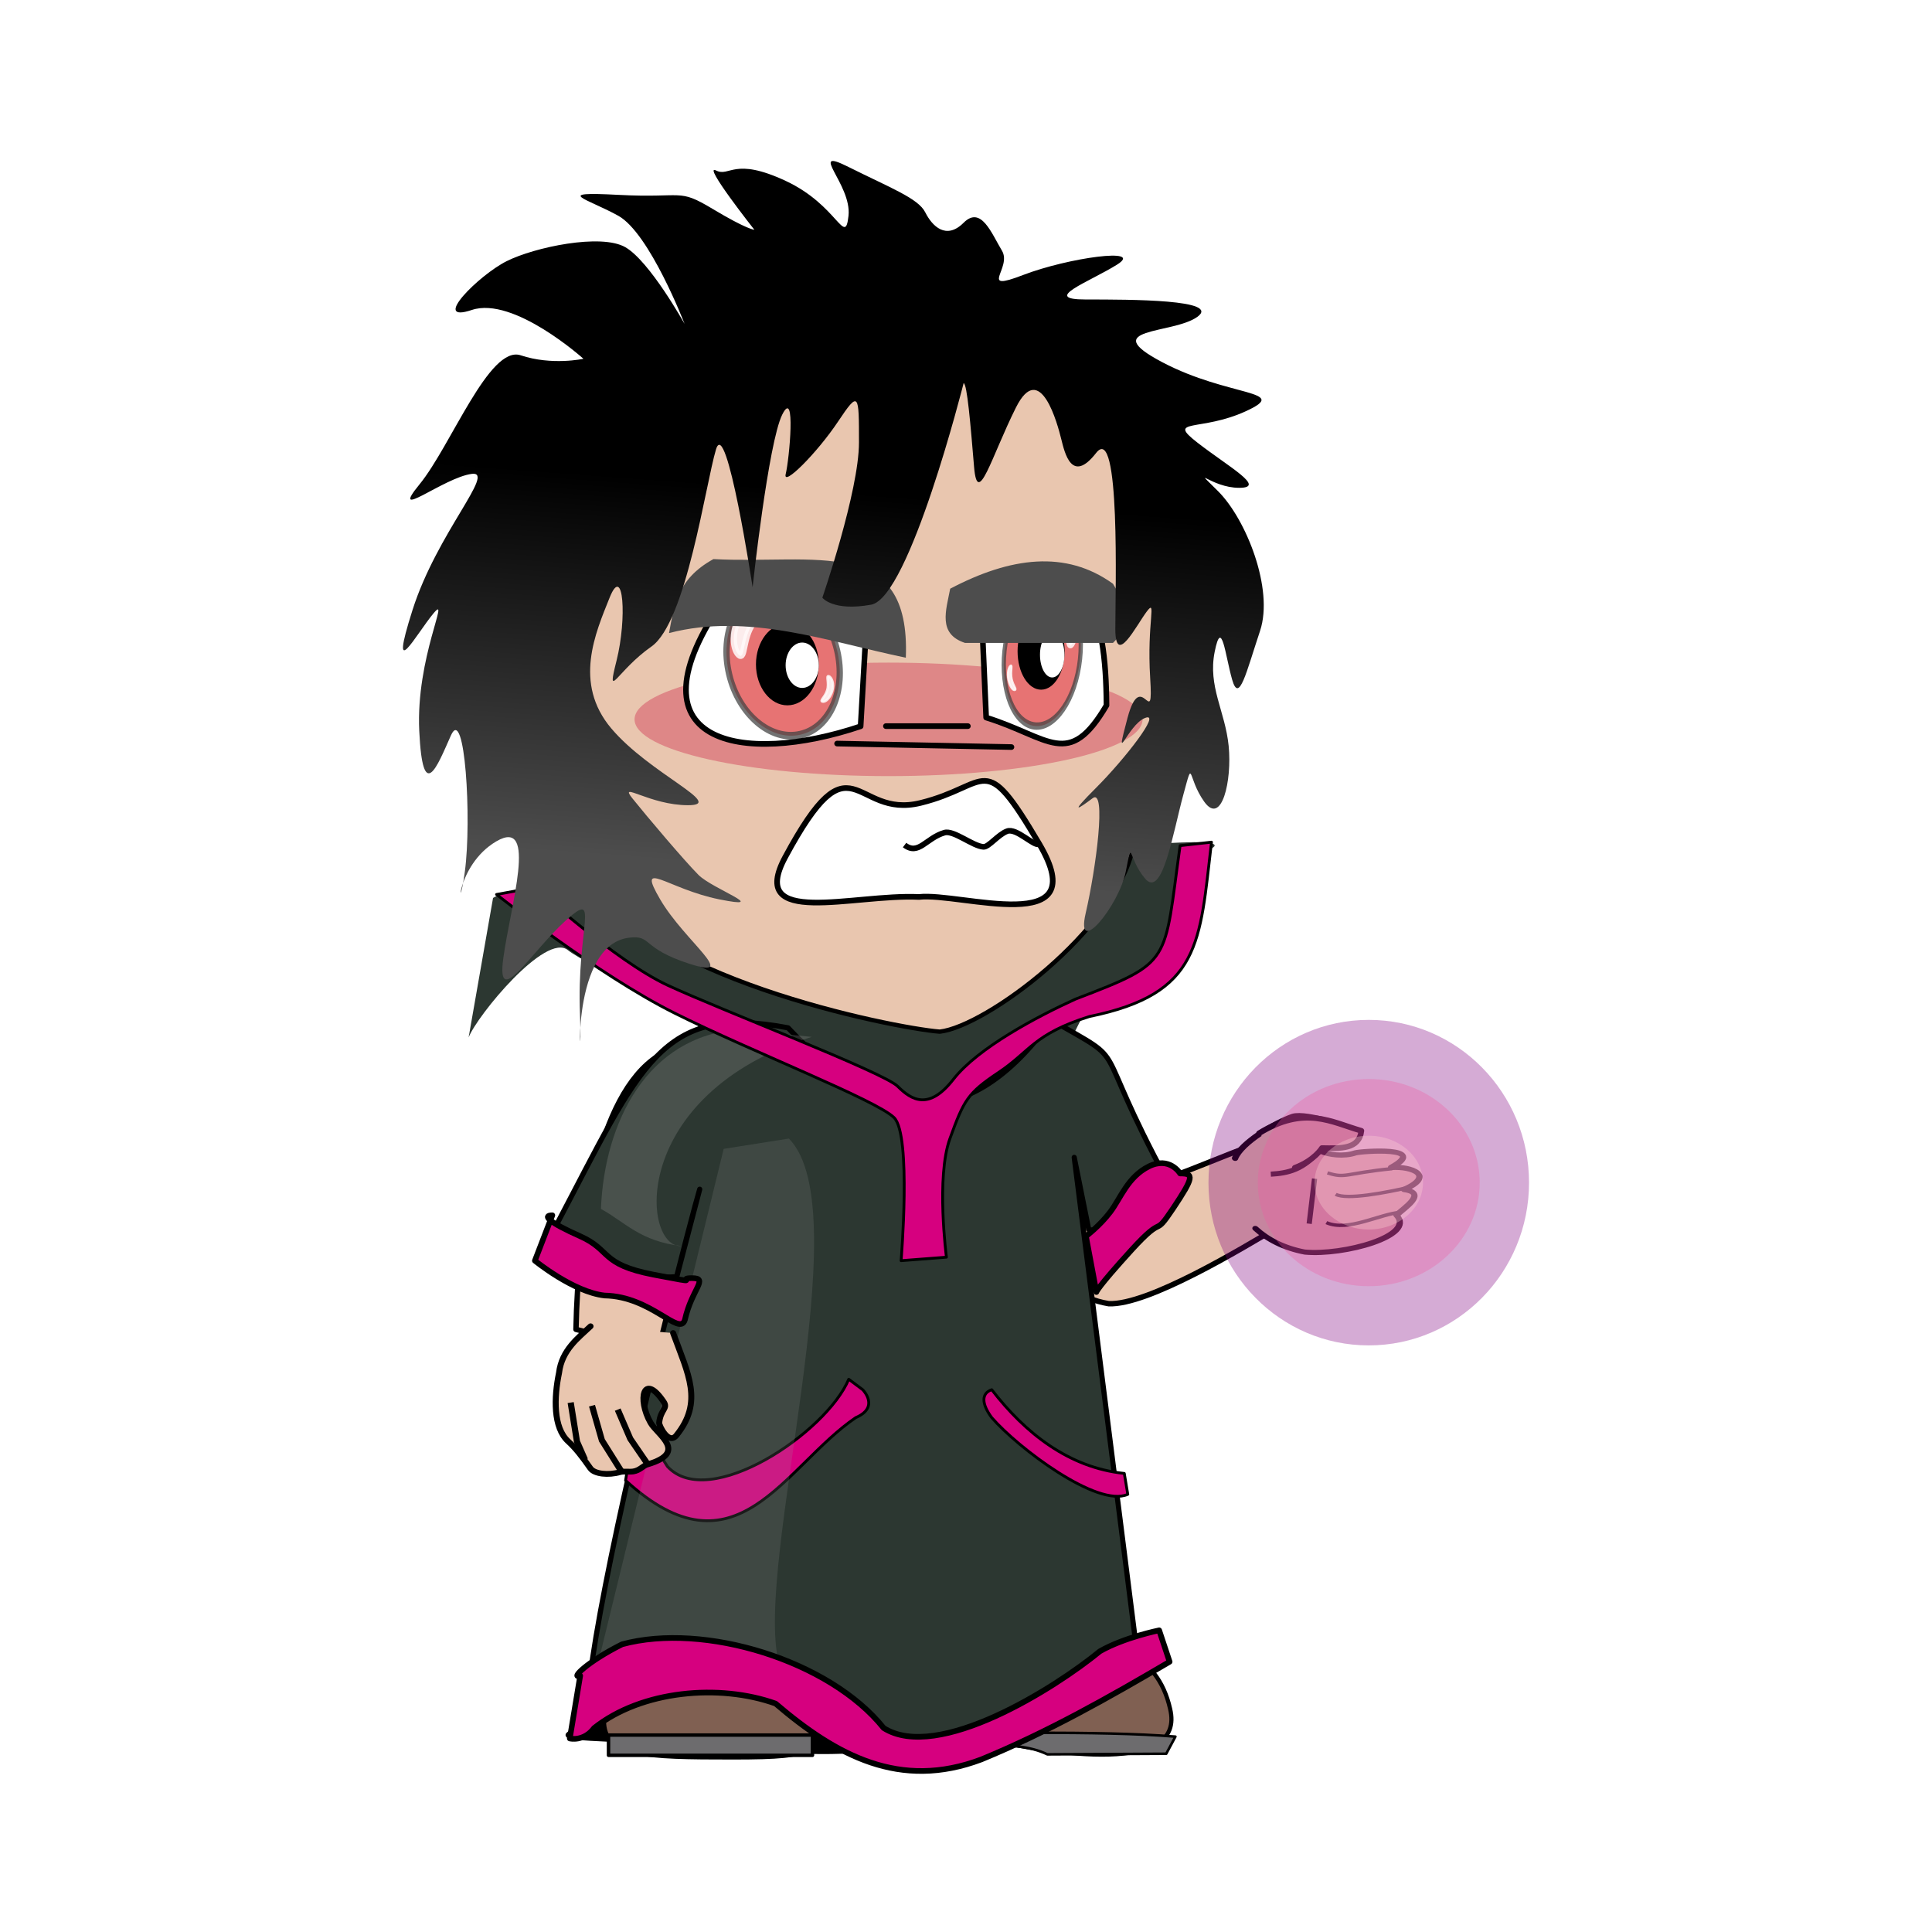 <svg:svg xmlns:dc="http://purl.org/dc/elements/1.1/" xmlns:ns1="http://www.inkscape.org/namespaces/inkscape" xmlns:ns3="http://web.resource.org/cc/" xmlns:rdf="http://www.w3.org/1999/02/22-rdf-syntax-ns#" xmlns:svg="http://www.w3.org/2000/svg" height="343.17" id="svg2" version="1.0" viewBox="-71.577 -28.597 343.17 343.17" width="343.17">
  <svg:defs id="defs4">
    <svg:filter id="filter3663">
      <svg:feGaussianBlur id="feGaussianBlur3665" stdDeviation="0.48" ns1:collect="always" />
    </svg:filter>
    <svg:filter height="2.486" id="filter5122" width="2.283" x="-.642" y="-.743">
      <svg:feGaussianBlur id="feGaussianBlur5124" stdDeviation="5.153" ns1:collect="always" />
    </svg:filter>
    <svg:filter height="1.672" id="filter5126" width="1.627" x="-.314" y="-.336">
      <svg:feGaussianBlur id="feGaussianBlur5128" stdDeviation="5.153" ns1:collect="always" />
    </svg:filter>
    <svg:filter height="1.428" id="filter5130" width="1.434" x="-.217" y="-.214">
      <svg:feGaussianBlur id="feGaussianBlur5132" stdDeviation="5.153" ns1:collect="always" />
    </svg:filter>
    <svg:filter height="1.702" id="filter5372" width="1.157" x="-.078" y="-.351">
      <svg:feGaussianBlur id="feGaussianBlur5374" stdDeviation="2.947" ns1:collect="always" />
    </svg:filter>
    <svg:filter height="1.246" id="filter4342" width="1.585" x="-.292" y="-.123">
      <svg:feGaussianBlur id="feGaussianBlur4344" stdDeviation="1.462" ns1:collect="always" />
    </svg:filter>
    <svg:filter id="filter4318">
      <svg:feGaussianBlur id="feGaussianBlur4320" stdDeviation="1.204" ns1:collect="always" />
    </svg:filter>
    <svg:linearGradient gradientUnits="userSpaceOnUse" id="linearGradient3898" x1="32.37" x2="27.414" y1="51.091" y2="118.62">
      <svg:stop id="stop3894" offset="0" style="stop-color:#000000" />
      <svg:stop id="stop3896" offset="1" style="stop-color:#4d4d4d" />
    </svg:linearGradient>
  </svg:defs>
  <svg:g id="layer2" transform="translate(224.52 -436.21)">
    <svg:path d="m-195.14 715.79s19.27-18.39 36.8-17.52c17.52 0.88 40.3-1.75 50.81 0.88 10.512 2.63 14.724 13.4 14.724 13.4s-47.144 7.62-62.914 5.87-39.42-1.75-39.42-2.63z" id="path4600" style="stroke-linejoin:round;fill-rule:evenodd;stroke:#000000;stroke-linecap:round;fill:#000000" />
    <svg:path d="m-88.263 711.12c2.858 11.67-20.327 8.37-34.227 5-17.74 6.55-17.78 4.33-17.78-3 0-8.19 5.17-15.65 23.41-15.65 18.241 0 26.373 3.86 28.597 13.65z" id="path4561" style="stroke:#000000;stroke-width:.736;fill:#806052" />
    <svg:path d="m-140.28 715.37c17.68 0.23 39.34-0.41 52.963 0.71l-1.626 3.04-21.117 0.11c-6.25-3.02-16.24-0.96-18.33 0.6l-11.89 0.01v-4.47z" id="path4563" style="stroke-linejoin:round;stroke:#000000;stroke-linecap:round;stroke-width:.455;fill:#6d6c6e" />
    <svg:path d="m-151.8 712.18c0 6.52 1.94 7.66-14.04 7.66s-22.92-0.18-22.92-6.7 4.53-12.44 20.5-12.44c15.98 0 16.46 4.97 16.46 11.48z" id="path4567" style="stroke:#000000;stroke-width:.614;fill:#806052" />
    <svg:rect height="3.598" id="rect4569" style="stroke-linejoin:round;stroke:#000000;stroke-linecap:round;stroke-width:.614;fill:#6d6c6e" width="36.226" x="-188.01" y="715.8" />
    <svg:path d="m-168.44 689.45c-0.62-13.98 1.58-25.58 4.19-41.71-2.54-13.02-3.41-21.81-7.93-33.9l-4.74 34.32-16.87-4.42c0.37-17.86 3.67-41.58 14.59-48.56l20.74-7.77 10.25-31.75 22.13 2.39 3.94 29.59 15.44 7.13c3.56 2.21 8.044 13.09 10.99 21.93 3.201 2.81 9.644-1.08 23-6l4.051 14.62c-7.06 4.19-23.545 14.17-30.505 13.86-10.716-1.79-11.486-11.66-15.136-17 0.02 11.88-2.21 13.97-1.43 23.69l0.19 42.04-18.22 1.08-4.93-40.75-9.71 41.3-20.04-0.09z" id="path3057" style="stroke-linejoin:round;stroke:#000000;stroke-linecap:round;stroke-width:.961;fill:#e9c6af" />
    <svg:path d="m-92.462 617.4c-2.712 1.7-4.768 7.33-5.955 11.28" id="path3065" style="stroke:#000000;stroke-width:.916px;fill:none" />
    <svg:path d="m-193.66 563.39s-4.33 1.24-8.67 1.86c-4.33 0.62-6.19 1.86-6.19 1.86l-4.34 24.78c1.49-3.86 13.74-18.8 17.66-15.49 3.09 2.48 21.99 11.15 23.85 14.25 1.85 3.1 26.63 16.11 26.63 16.11l36.55-9.91 5.58-11.15s9.292 1.85 13.629-7.44c4.336-9.29 6.195-19.2 6.195-19.2s6.194-1.86-1.239-1.86c-7.434 0-109.66 6.19-109.66 6.19z" id="path6863" style="fill-rule:evenodd;fill:#2c3731" />
    <svg:path d="m-156.12 590.18c16.38 17.5 32.08 19.12 46.81-1.36 14.557 8.35 6.47 2.45 20.57 28.54-5.24 1.91-8.733 9.56-13.97 8.67l-2.58-12.84 11.499 90.76c-19.199 10.57-41.299 28.2-59.559 7.77-10.33-11.55-34.12-4.72-38.14 3.78-1.04-3.04 0.4-13.36 2.91-26.2 5.37-27.54 15.61-66.68 16.77-70.45l-4.07 15.53c-12.72 0.94-14.72-6.3-21.45-9.05 15.21-28.86 18.61-39.46 41.21-35.15z" id="path6461" style="stroke-linejoin:round;stroke:#000000;stroke-linecap:round;stroke-width:.916;fill:#2c3731" />
    <svg:path d="m114.77 604.68h14.02c-33.889 14.88-28.27 44.63-20.58 43.29-8.08-0.07-11.465-3.62-16.22-5.62-1.111-16.96 5.364-34.57 22.78-37.67z" id="path6465" style="opacity:.511;filter:url(#filter4318);fill:#999999" transform="matrix(.919 .094 -.096 .903 -212.23 33.659)" />
    <svg:path d="m-145.34 652.6c-3.99 9.51-24.86 23.51-32.21 15.49-3.72-5.58-4.95-12.39-4.95-12.39l-2.48 14.87c19.64 17.97 28.12-2.47 40.88-11.15 4.34-1.86 1.24-4.96 1.24-4.96l-2.48-1.86z" id="path6824" style="stroke-linejoin:round;fill-rule:evenodd;stroke:#000000;stroke-linecap:round;stroke-width:.5;fill:#d6007f" />
    <svg:path d="m-207.9 566.49s17.96 14.25 31.59 21.06c13.63 6.82 35.93 15.49 39.03 18.59s1.24 25.4 1.24 25.4l8.05-0.62s-1.86-14.25 0.62-21.06c2.48-6.82 3.1-8.06 8.67-11.77 5.58-3.72 6.2-6.82 16.11-9.92 19.834-4.04 19.586-13.12 21.682-30.97l-5.575 0.62c-2.945 21.03-1.186 20.59-18.587 27.26-6.81 3.09-17.34 8.67-21.68 14.24-4.34 5.58-7.43 3.72-9.91 1.24-2.48-2.47-31.6-13.63-40.89-17.96-9.29-4.34-23.54-17.35-23.54-17.35l-6.81 1.24z" id="path6820" style="stroke-linejoin:round;fill-rule:evenodd;stroke:#000000;stroke-linecap:round;stroke-width:.5;fill:#d6007f" />
    <svg:path d="m-119.94 654.46c5.93 7.69 13.68 13.85 23.545 14.87l0.619 3.71c-5.354 2.43-19.484-8.22-24.164-13.62-1.85-2.48-1.85-4.34 0-4.96z" id="path6826" style="stroke-linejoin:round;fill-rule:evenodd;stroke:#000000;stroke-linecap:round;stroke-width:.5;fill:#d6007f" />
    <svg:path d="m212.88 617.43l7.29-2.33c9.49 7.17 3.5 49.78 8.07 60.77l-20.82 4.93 5.46-63.37z" id="path6467" style="opacity:.421;filter:url(#filter4342);fill:#999999" transform="matrix(1.515 .228 -.231 1.5 -347.44 -363)" />
    <svg:g id="g3097" style="fill:#e9c6af" transform="matrix(-1.059 .285 .292 1.021 -139.37 -120.1)">
      <svg:path d="m236.85 681.48c2.36 1.31 5.52 2.55 6.98 6.15 1.9 3.77 3.37 8.6 1.62 11.48-0.84 1.4-1.45 2.94-2.25 5.31-0.37 1.09-2.46 1.94-4.47 1.9-0.63-0.01-1.38 0.39-2.08 0.47-1.11 0.11-1.72-0.5-2.51-0.52-6.94-0.16-2.87-4.33-2.34-6.6 1.04-4.43-1.16-8.51-2.97-2.82-0.42 1.32 0.82 1.08 1.63 3.2 0.16 0.43-0.45 4.03-2.12 2.79-5.73-4.26-4.56-9.37-4.05-16.68" id="path3099" style="stroke-linejoin:round;stroke:#000000;stroke-linecap:round;stroke-width:.969;fill:#e9c6af" />
      <svg:path d="m240.16 694.37v6.02l-1.64 5.81" id="path3101" style="fill-rule:evenodd;stroke:#000000;stroke-width:1px;fill:#e9c6af" />
      <svg:path d="m243.34 692.94l0.76 6.57-0.44 3.29" id="path3103" style="fill-rule:evenodd;stroke:#000000;stroke-width:1px;fill:#e9c6af" />
      <svg:path d="m236.33 696.12l-0.66 5.26-1.53 4.71" id="path3105" style="fill-rule:evenodd;stroke:#000000;stroke-width:1px;fill:#e9c6af" />
    </svg:g>
    <svg:path d="m-197.99 623.48l-3.1 8.06s6.81 5.57 12.39 6.19c8.28 0.14 13.29 7.32 14.25 4.34 1.24-5.58 4.34-7.43 1.24-7.43s2.79 1.23-6.82-0.62c-9.52-1.85-7.43-4.34-13.01-6.82-5.57-2.48-6.81-3.72-4.95-3.72z" id="path6828" style="stroke-linejoin:round;fill-rule:evenodd;stroke:#000000;stroke-linecap:round;fill:#d6007f" />
    <svg:path d="m-86.483 616.05s-1.859-3.1-5.576-1.24-4.956 5.58-6.814 8.06c-1.857 2.47-4.337 4.33-4.337 4.33l1.86 9.91s0-0.62 6.194-7.43c6.195-6.81 3.717-1.86 7.434-7.43 3.717-5.58 3.717-6.2 1.239-6.2z" id="path6830" style="stroke-linejoin:round;fill-rule:evenodd;stroke:#000000;stroke-linecap:round;fill:#d6007f" />
    <svg:path d="m-193.04 705.26l-1.85 11.15s2.47 0.62 4.33-1.86c8.46-6.71 22.26-7.9 32.22-4.34 10.82 9.24 22.1 15.38 36.55 9.92 11.7-4.81 22.568-10.95 33.448-17.35l-1.858-5.58s-6.195 1.24-10.53 3.72c-7.97 6.55-28.82 19.71-38.41 13.63-9.56-11.96-31.87-18.83-46.46-14.87-6.2 3.1-9.29 6.2-7.44 5.58z" id="path6888" style="stroke-linejoin:round;fill-rule:evenodd;stroke:#000000;stroke-linecap:round;fill:#d6007f" />
    <svg:path d="m-202.33 508.84c6.57 21.71 4.36 36.46 11.45 54.15 7.19 17.91 53.3 27.22 61.71 27.87 8.28-0.94 31.196-18.04 34.323-32.65l10.568-49.37c-28.071-57.57-60.531-60.2-118.05 0z" id="path3108" style="fill-rule:evenodd;stroke:#000000;stroke-width:.766px;fill:#e9c6af" />
    <svg:g id="g3804" style="fill:#e9c6af" transform="matrix(.924 0 0 .908 -277.93 47.239)">
      <svg:g id="g3806" style="fill:#e9c6af" transform="matrix(-.074 -1.008 1.198 .018 -558.56 716.86)">
        <svg:path d="m104.32 654.45c3.05 1.16 7.11 6.95 8.32 9.81 0.91 2.16-2.15 10.15-3.07 10.1-1.51-0.08-3.46-1.4-2.43-3.92 0.25-6.04-3.08-0.57-1.41 3.41 0.38 1.14 1.49 12.08-2.74 5.56 0.34 3.37-1.46 7.08-4.252 1.8-0.568 3.84-3.549-0.19-5.003-1.51-3.936 2.95-8.024-8.98-7.423-15.17 0.709-3.29 2.332-5.84 4.441-7.64" id="path3808" style="stroke-linejoin:round;stroke:#000000;stroke-linecap:round;fill:#e9c6af" />
        <svg:path d="m94.328 680.47c-0.401-3.51-4.023-8.77-2.231-12.12" id="path3810" style="fill-rule:evenodd;stroke:#000000;stroke-width:.659px;fill:#e9c6af" />
        <svg:path d="m99.296 682.44c-1.259-4.33-2.778-10.54-1.674-12.25" id="path3812" style="fill-rule:evenodd;stroke:#000000;stroke-width:.659px;fill:#e9c6af" />
        <svg:path d="m102.77 679.55c-1.08-7.75-2.09-7.53-1.01-10.42" id="path3814" style="fill-rule:evenodd;stroke:#000000;stroke-width:.659px;fill:#e9c6af" />
      </svg:g>
      <svg:path d="m234.26 621.58c-3.21 4.2-6.42 4.81-9.63 5" id="path3816" style="fill-rule:evenodd;stroke:#000000;stroke-width:1px;fill:#e9c6af" />
      <svg:path d="m233.04 627.46l-1.03 8.81" id="path3818" style="fill-rule:evenodd;stroke:#000000;stroke-width:1px;fill:#e9c6af" />
    </svg:g>
    <svg:path d="m-72.463 608.91c8.124-4.98 12.784-2 18.179-0.44-0.399 3.35-3.774 3.12-7.009 3.07 0 0-1.314 2.19-4.818 3.5" id="path3820" style="stroke-linejoin:round;fill-rule:evenodd;stroke:#000000;stroke-linecap:round;fill:#e9c6af" />
    <svg:path d="m147.18 104.84c0.01 5.56-20.19 10.08-45.11 10.08-24.928 0-45.13-4.52-45.124-10.08-0.006-5.567 20.196-10.08 45.124-10.08 24.92 0 45.12 4.513 45.11 10.08z" id="path3828" style="filter:url(#filter5372);fill-rule:evenodd;fill:#de8787" transform="translate(-240.33 430.55)" />
    <svg:path d="m-121.86 513.7c0.31 7.12 0.62 14.24 0.93 21.37 11.28 3.51 14.63 9.32 21.376-2.17-0.127-16.53-3.126-29.3-22.306-19.2z" id="path3830" style="stroke-linejoin:round;fill-rule:evenodd;stroke:#000000;stroke-linecap:round;fill:#ffffff" />
    <svg:path d="m-141.99 514.93c-9.74-5.55-17.11-5.08-25.29-1.2-18.44 26.29 3.23 29.92 24.05 22.89 0.41-7.23 0.83-14.46 1.24-21.69z" id="path3832" style="stroke-linejoin:round;fill-rule:evenodd;stroke:#000000;stroke-linecap:round;fill:#ffffff" />
    <svg:path d="m327.29 695.78c0 50.77-37.99 91.92-84.85 91.92-46.87 0-84.86-41.15-84.86-91.92s37.99-91.93 84.86-91.93c46.86 0 84.85 41.16 84.85 91.93z" id="path3834" style="opacity:.742;filter:url(#filter3663);stroke:#000000;stroke-width:9.5;fill:#d40000" transform="matrix(.113 -.025 .033 .14 -207.35 433.9)" />
    <svg:path d="m-162.31 518.29c-1.93 2.58-1.42 6.71-2.56 5.65-1.13-1.07-1.4-4.63 0.54-7.21 1.93-2.58 4.41-3.26 5.54-2.2 1.14 1.06-1.58 1.18-3.52 3.76z" id="path3836" style="opacity:.863;stroke:#fff9f9;stroke-width:1.121;fill:#ffffff" />
    <svg:path d="m-149.17 530.22c0.4-1.29-0.25-2.65 0.27-2.5 0.53 0.16 1.02 1.36 0.62 2.65s-1.21 2.01-1.73 1.86c-0.52-0.16 0.43-0.73 0.84-2.01z" id="path3838" style="opacity:.863;stroke:#fff9f9;stroke-width:.431;fill:#ffffff" />
    <svg:path d="m327.29 695.78c0 50.77-37.99 91.92-84.85 91.92-46.87 0-84.86-41.15-84.86-91.92s37.99-91.93 84.86-91.93c46.86 0 84.85 41.16 84.85 91.93z" id="path3840" style="opacity:.742;filter:url(#filter3663);stroke:#000000;stroke-width:9.5;fill:#d40000" transform="matrix(-.077 -.024 -.022 .136 -76.987 435.11)" />
    <svg:path d="m-107.48 516.7c1.31 2.5 0.96 6.49 1.73 5.46 0.76-1.03 0.95-4.47-0.36-6.97-1.31-2.49-2.99-3.15-3.76-2.12-0.76 1.03 1.08 1.13 2.39 3.63z" id="path3842" style="opacity:.863;stroke:#fff9f9;stroke-width:.907;fill:#ffffff" />
    <svg:path d="m-116.38 528.23c-0.27-1.24 0.17-2.55-0.18-2.41-0.36 0.15-0.7 1.31-0.42 2.56 0.27 1.25 0.81 1.95 1.17 1.8 0.35-0.15-0.29-0.7-0.57-1.95z" id="path3844" style="opacity:.863;stroke:#fff9f9;stroke-width:.349;fill:#ffffff" />
    <svg:path d="m-231.69 466.02c0 3.77-1.87 6.82-4.18 6.82s-4.18-3.05-4.18-6.82c0-3.76 1.87-6.82 4.18-6.82s4.18 3.06 4.18 6.82z" id="path3846" style="fill-rule:evenodd;fill:#000000" transform="translate(124.7 57.277)" />
    <svg:path d="m-275.67 468.34c0 4.02-2.5 7.28-5.58 7.28s-5.58-3.26-5.58-7.28 2.5-7.27 5.58-7.27 5.58 3.25 5.58 7.27z" id="path3848" style="fill-rule:evenodd;fill:#000000" transform="translate(125.01 57.277)" />
    <svg:path d="m-277.53 466.95c0 2.22-1.32 4.03-2.95 4.03-1.62 0-2.94-1.81-2.94-4.03s1.32-4.03 2.94-4.03c1.63 0 2.95 1.81 2.95 4.03z" id="path3850" style="fill-rule:evenodd;fill:#ffffff" transform="translate(126.87 58.826)" />
    <svg:path d="m-277.53 466.95c0 2.22-1.32 4.03-2.95 4.03-1.62 0-2.94-1.81-2.94-4.03s1.32-4.03 2.94-4.03c1.63 0 2.95 1.81 2.95 4.03z" id="path3852" style="fill-rule:evenodd;fill:#ffffff" transform="matrix(.737 0 0 1 97.51 56.967)" />
    <svg:g id="g3854" transform="translate(10.168 .575)">
      <svg:path d="m-143.04 566.36c-11.68-0.55-30.53 5.54-23.76-7.06 12.06-22.43 12.02-6.69 24.04-9.64 12.45-3.05 11-9.81 21.09 7.27 9.98 16.89-13.97 8.58-21.37 9.43z" id="path3856" style="stroke:#000000;fill:#ffffff" />
      <svg:path d="m-121.67 556.97c-0.91 0.5-4.01-2.92-5.71-2.29-1.59 0.59-3.28 2.84-4.19 2.78-1.9-0.11-5.29-3.01-6.94-2.52-3.24 0.94-4.58 4.1-7.08 2.2" id="path3858" style="stroke:#000000;fill:none" />
    </svg:g>
    <svg:path d="m-177.26 520.06c14.02-3.65 28.04 1.46 42.06 4.38 0.86-21.92-16.19-16.55-34.17-17.52-6.55 3.6-6.99 8.42-7.89 13.14z" id="path3860" style="fill-rule:evenodd;fill:#4d4d4d" />
    <svg:path d="m-127.32 512.18c-0.73 3.85-2.25 8.02 2.63 9.63h26.282c3.611-3.5 2.15-7.01 0-10.51-8.372-6.04-18.212-4.75-28.912 0.88z" id="path3862" style="fill-rule:evenodd;fill:#4d4d4d" />
    <svg:path d="m-147.41 539.69l30.97 0.62" id="path3864" style="stroke-linejoin:round;stroke:#000000;stroke-linecap:round;fill:none" />
    <svg:path d="m-138.74 536.59h14.56" id="path3866" style="stroke-linejoin:round;stroke:#000000;stroke-linecap:round;fill:none" />
  </svg:g>
  <svg:g id="layer1" transform="translate(-25.112 -10.606)">
    <svg:path d="m210.26 185.88c0 15.96-12.75 28.91-28.47 28.91-15.73 0-28.47-12.95-28.47-28.91 0-15.97 12.74-28.91 28.47-28.91 15.72 0 28.47 12.94 28.47 28.91z" id="path3822" style="opacity:.574;filter:url(#filter5130);fill-rule:evenodd;fill:#800080" transform="translate(14.868 6.195)" />
    <svg:path d="m204.13 153.46c0 10.16-8.83 18.4-19.71 18.4-10.89 0-19.71-8.24-19.71-18.4s8.82-18.4 19.71-18.4c10.88 0 19.71 8.24 19.71 18.4z" id="path3824" style="opacity:.574;filter:url(#filter5126);fill-rule:evenodd;fill:#ef5ba1" transform="translate(12.24 38.61)" />
    <svg:path d="m192.74 188.07c0 4.59-4.31 8.32-9.64 8.32-5.32 0-9.63-3.73-9.63-8.32 0-4.6 4.31-8.33 9.63-8.33 5.33 0 9.64 3.73 9.64 8.33z" id="path3826" style="opacity:.574;filter:url(#filter5122);fill-rule:evenodd;fill:#ffd5d5" transform="translate(13.554 4.005)" />
    <svg:path d="m99.119 35.152s-9.602 38.099-16.417 39.338c-6.814 1.239-8.673-1.239-8.673-1.239s6.505-18.895 6.505-27.568 0-9.292-3.717-3.717c-3.717 5.576-9.912 11.771-9.292 9.293 0.619-2.478 1.858-15.488-0.62-10.532s-5.265 30.665-5.265 30.665-4.647-30.665-6.505-24.47c-1.859 6.195-5.266 30.665-11.461 35.002-6.195 4.336-8.053 9.911-6.195 2.478 1.859-7.434 1.239-17.346-1.239-11.151s-6.504 15.177 0.31 23.231c6.814 8.058 20.443 13.628 13.629 13.628-6.815 0-12.39-4.34-9.912-1.24s9.292 11.15 11.77 13.63 13.01 6.2 3.717 4.34c-9.292-1.86-14.867-7.44-10.531 0 4.336 7.43 14.253 14.33 5.266 11.46-8.802-2.82-6.606-5.18-10.841-4.65-11.283 1.43-8.054 29.12-8.673 13.63-0.62-15.49 3.717-22.3-2.478-16.73-6.195 5.58-12.39 16.11-11.151 6.82s6.226-25.18-1.208-20.85c-7.434 4.34-6.846 14.65-5.607 5.36 1.239-9.29 0-29.735-2.478-24.159-2.478 5.579-5.006 12.199-5.626-0.814-0.62-13.01 5.626-24.586 2.528-20.869-3.097 3.717-8.053 13.01-3.717-0.619 4.336-13.629 14.878-24.704 10.531-24.16-4.956 0.619-14.868 8.673-9.292 1.858 5.575-6.814 12.39-24.78 17.965-22.921 5.576 1.858 11.151 0.619 11.151 0.619s-12.39-11.15-19.824-8.672c-7.434 2.478 1.239-6.195 6.195-8.673s16.727-4.956 21.063-2.478c4.336 2.478 10.531 13.629 10.531 13.629s-6.195-16.107-11.77-19.205c-5.575-3.097-11.77-4.336 0-3.717s10.531-1.239 16.726 2.478c6.195 3.717 7.434 3.717 7.434 3.717s-9.292-11.77-6.814-10.531c2.478 1.239 3.097-2.478 12.39 1.858 9.292 4.337 10.531 11.771 11.151 6.195 0.619-5.575-7.434-12.39 0-8.673 7.433 3.717 12.389 5.575 13.628 8.053 1.239 2.478 3.717 4.956 6.815 1.859 3.101-3.097 4.951 1.859 6.811 4.956 1.86 3.098-4.33 7.434 3.72 4.337 8.05-3.098 21.68-4.956 16.73-1.859-4.96 3.098-13.63 6.195-5.58 6.195s24.16 0 19.82 3.098c-4.33 3.097-17.96 1.858-6.19 8.053s22.92 4.956 14.87 8.673c-8.06 3.717-14.25 1.239-8.68 5.575 5.58 4.337 12.39 8.054 7.44 8.054-4.96 0-8.67-4.337-3.72 0.619 4.96 4.956 9.91 17.346 7.44 24.78-2.48 7.434-3.72 13.009-4.96 8.673-1.24-4.337-1.86-11.151-3.1-4.956s1.86 10.531 2.48 16.726c0.62 6.191-1.24 14.251-4.34 9.911-3.09-4.34-1.85-8.05-3.71-1.24-1.86 6.82-3.72 18.59-6.82 14.87s-2.17-7.43-3.4-1.24c-1.24 6.2-8.99 15.49-7.13 7.43 1.86-8.05 3.72-22.3 1.24-20.44s-4.34 3.1 0.62-1.86c4.96-4.95 11.77-13.626 8.67-12.387s-5.57 9.297-3.1 0c2.48-9.292 4.65 2.788 4.03-7.124s1.24-14.248-0.62-11.77-5.57 9.912-5.57 3.097c0-6.814 0.93-36.86-3.41-31.284-4.34 5.575-5.58 0-6.2-2.478-0.61-2.478-3.71-14.249-8.05-5.576s-6.81 17.966-7.43 10.532-1.242-14.868-1.861-14.868z" id="path3870" style="fill-rule:evenodd;fill:url(#linearGradient3898)" transform="translate(25.575 14.924)" />
  </svg:g>
</svg:svg>